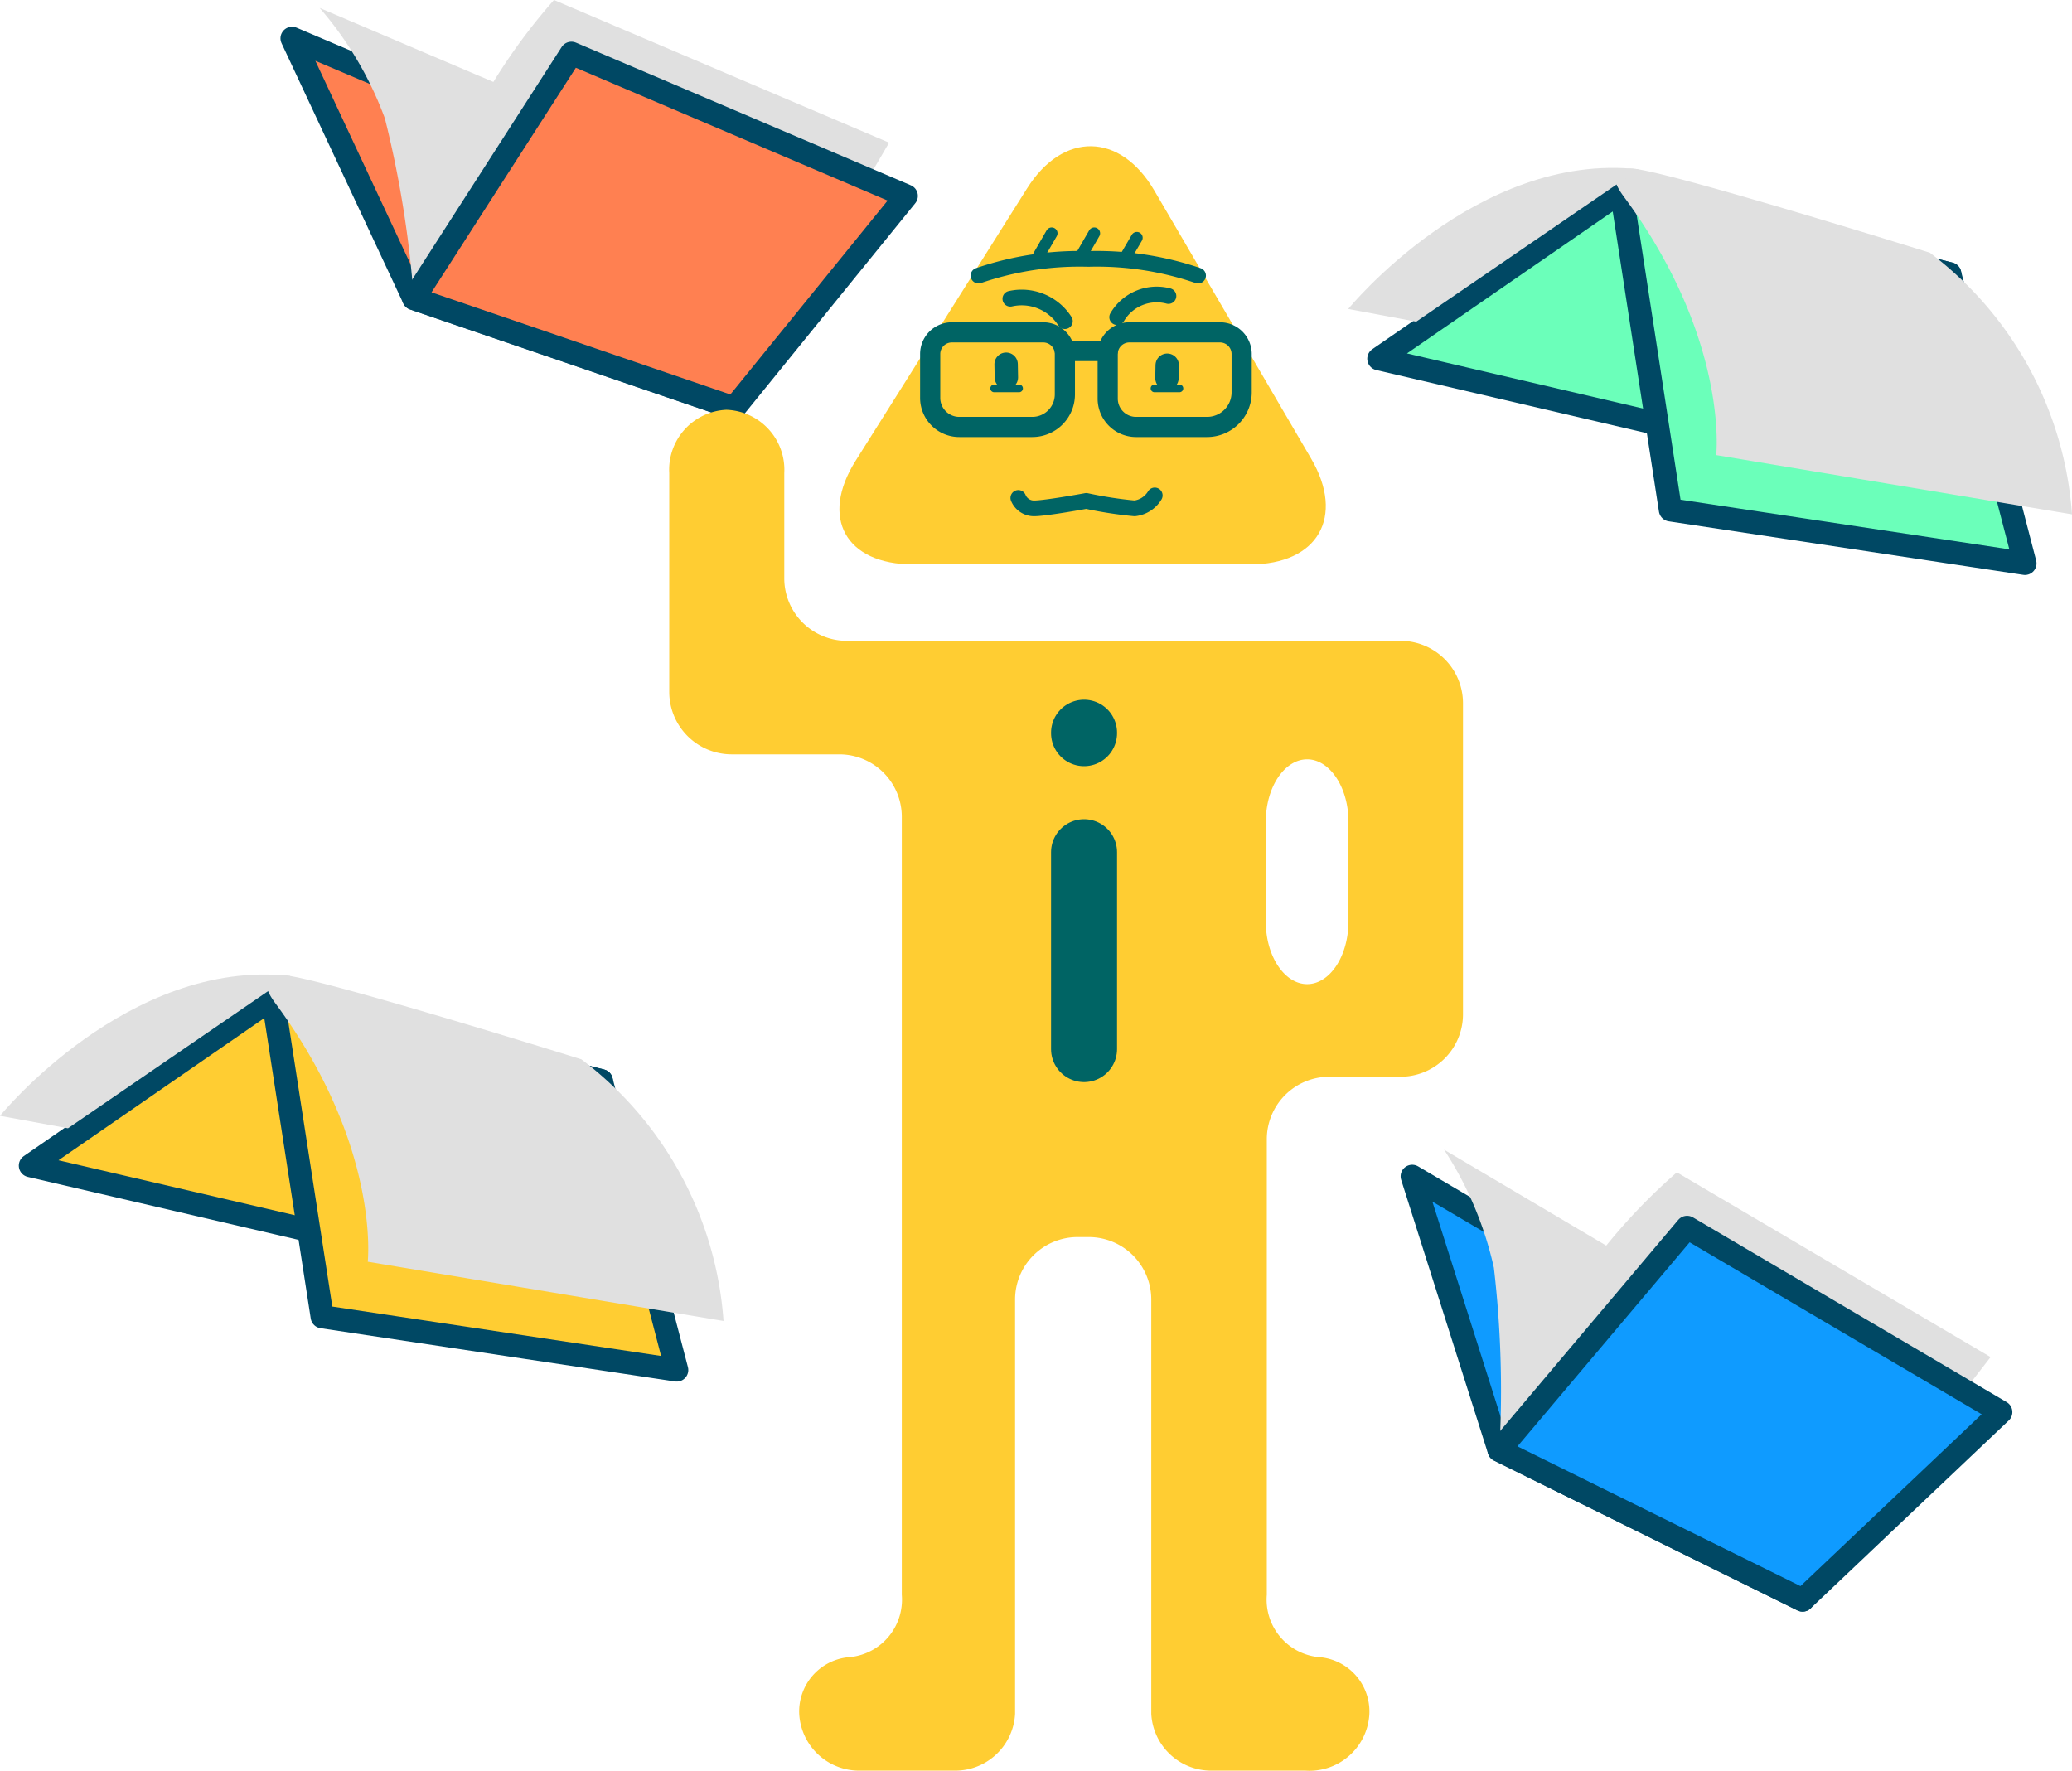 <svg xmlns="http://www.w3.org/2000/svg" viewBox="0 0 83.22 71.13"><defs><style>.cls-1{fill:#ff8051;}.cls-1,.cls-3,.cls-4,.cls-5{stroke:#004864;stroke-width:0.93px;}.cls-1,.cls-10,.cls-11,.cls-12,.cls-3,.cls-4,.cls-5,.cls-7,.cls-8,.cls-9{stroke-linecap:round;}.cls-1,.cls-10,.cls-11,.cls-3,.cls-4,.cls-5,.cls-7,.cls-8,.cls-9{stroke-linejoin:round;}.cls-2{fill:#e0e0e0;}.cls-3{fill:#0f9bff;}.cls-4,.cls-6{fill:#ffcd32;}.cls-5{fill:#6bffba;}.cls-10,.cls-11,.cls-12,.cls-7,.cls-8,.cls-9{fill:none;stroke:#006464;}.cls-7{stroke-width:0.81px;}.cls-8{stroke-width:0.63px;}.cls-9{stroke-width:0.94px;}.cls-10{stroke-width:0.47px;}.cls-11{stroke-width:0.31px;}.cls-12{stroke-miterlimit:10;stroke-width:2.65px;}</style></defs><title>Asset 16</title><g id="Layer_2" data-name="Layer 2"><g id="頂部小人"><polygon class="cls-1" points="25.19 7.26 11.73 1.54 16.62 11.99 29.49 16.39 25.19 7.26"/><path class="cls-2" d="M26.76,6.25,12.84.32a14.36,14.36,0,0,1,2.62,4.44A42.48,42.48,0,0,1,16.62,12l12.87,4.39Z"/><path class="cls-2" d="M35.71,5.73,22.25,0a23.59,23.59,0,0,0-5.63,12l12.87,4.39Z"/><polygon class="cls-1" points="36.4 7.87 22.95 2.14 16.62 11.99 29.49 16.39 36.4 7.87"/><polygon class="cls-3" points="69.32 54.67 56.72 47.25 60.21 58.25 72.4 64.27 69.32 54.67"/><path class="cls-2" d="M71,53.87,58,46.18a14.36,14.36,0,0,1,2,4.74,42.48,42.48,0,0,1,.22,7.33l12.19,6Z"/><path class="cls-2" d="M79.95,54.51l-12.6-7.42a23.59,23.59,0,0,0-7.14,11.16l12.19,6Z"/><polygon class="cls-3" points="80.36 56.72 67.76 49.3 60.21 58.25 72.4 64.27 80.36 56.72"/><polygon class="cls-4" points="16.14 50.29 1.22 46.82 10.96 40.09 24.15 43.41 16.14 50.29"/><polygon class="cls-4" points="27.18 55.03 12.94 52.89 10.96 40.09 24.15 43.41 27.18 55.03"/><path class="cls-2" d="M23.35,42.55a14.45,14.45,0,0,1,5.71,10.51L14.77,50.68s.52-4.64-3.68-10.34c-.25-.34-.82-1.13.24-1.17S23.35,42.55,23.35,42.55Z"/><path class="cls-2" d="M11.66,39.2,2.73,45.32,0,44.82S5.15,38.48,11.66,39.2Z"/><polygon class="cls-5" points="70.29 17.89 55.38 14.41 65.12 7.69 78.31 11 70.29 17.89"/><polygon class="cls-5" points="81.33 22.63 67.09 20.48 65.12 7.69 78.31 11 81.33 22.63"/><path class="cls-2" d="M77.51,10.15a14.45,14.45,0,0,1,5.71,10.51L68.93,18.28s.52-4.64-3.68-10.34c-.25-.34-.82-1.13.24-1.17S77.51,10.15,77.51,10.15Z"/><path class="cls-2" d="M65.82,6.8l-8.94,6.12-2.73-.51S59.31,6.08,65.82,6.8Z"/><path class="cls-6" d="M41.25,7.57c1.44-2.29,3.74-2.26,5.11.08l6.3,10.77c1.37,2.34.27,4.25-2.44,4.25H36.67c-2.71,0-3.75-1.88-2.3-4.17Z"/><path class="cls-7" d="M38.23,13.35H41.9a.87.87,0,0,1,.87.87v1.62a1.31,1.31,0,0,1-1.31,1.31H38.53A1.17,1.17,0,0,1,37.36,16V14.22A.87.87,0,0,1,38.23,13.35Z"/><path class="cls-7" d="M45.36,13.35H49a.87.87,0,0,1,.87.87v1.54a1.39,1.39,0,0,1-1.39,1.39H45.62A1.14,1.14,0,0,1,44.49,16V14.22A.87.87,0,0,1,45.36,13.35Z"/><line class="cls-7" x1="42.77" y1="14.1" x2="44.49" y2="14.1"/><path class="cls-8" d="M39.3,11.07a12.53,12.53,0,0,1,4.41-.67,12.53,12.53,0,0,1,4.41.67"/><line class="cls-9" x1="46.87" y1="15.19" x2="46.88" y2="14.67"/><line class="cls-9" x1="40.41" y1="14.63" x2="40.42" y2="15.16"/><line class="cls-10" x1="41.72" y1="10.27" x2="42.24" y2="9.37"/><line class="cls-10" x1="43.43" y1="10.27" x2="43.95" y2="9.37"/><line class="cls-10" x1="45.14" y1="10.44" x2="45.66" y2="9.55"/><path class="cls-8" d="M40.9,20a.68.68,0,0,0,.63.42c.47,0,2.1-.3,2.1-.3a16.28,16.28,0,0,0,1.94.3,1.09,1.09,0,0,0,.81-.52"/><path class="cls-8" d="M44.87,12.74a1.84,1.84,0,0,1,2.06-.85"/><path class="cls-8" d="M42.77,12.9A2.06,2.06,0,0,0,40.58,12"/><line class="cls-11" x1="46.37" y1="15.6" x2="47.37" y2="15.6"/><line class="cls-11" x1="39.93" y1="15.6" x2="40.93" y2="15.6"/><path class="cls-6" d="M29.17,16.46A2.41,2.41,0,0,0,26.88,19V27.8a2.51,2.51,0,0,0,2.5,2.5h4.34a2.51,2.51,0,0,1,2.5,2.5V64.06a2.32,2.32,0,0,1-2.06,2.5,2.19,2.19,0,0,0-2.06,2.28,2.41,2.41,0,0,0,2.5,2.28h3.67a2.41,2.41,0,0,0,2.5-2.28V52.19a2.51,2.51,0,0,1,2.5-2.5h.47a2.51,2.51,0,0,1,2.5,2.5V68.84a2.41,2.41,0,0,0,2.5,2.28h3.67A2.41,2.41,0,0,0,55,68.84a2.19,2.19,0,0,0-2.06-2.28,2.32,2.32,0,0,1-2.06-2.5V45.75a2.51,2.51,0,0,1,2.5-2.5h2.88a2.51,2.51,0,0,0,2.5-2.5V28.24a2.51,2.51,0,0,0-2.5-2.5H34a2.51,2.51,0,0,1-2.5-2.5V19A2.41,2.41,0,0,0,29.17,16.46ZM52.5,39.53c-.91,0-1.66-1.13-1.66-2.5V33c0-1.38.75-2.5,1.66-2.5s1.66,1.13,1.66,2.5v4C54.16,38.41,53.41,39.53,52.5,39.53Z"/><line class="cls-12" x1="43.54" y1="34.23" x2="43.54" y2="42.14"/><line class="cls-12" x1="43.54" y1="29.45" x2="43.54" y2="29.43"/></g></g></svg>